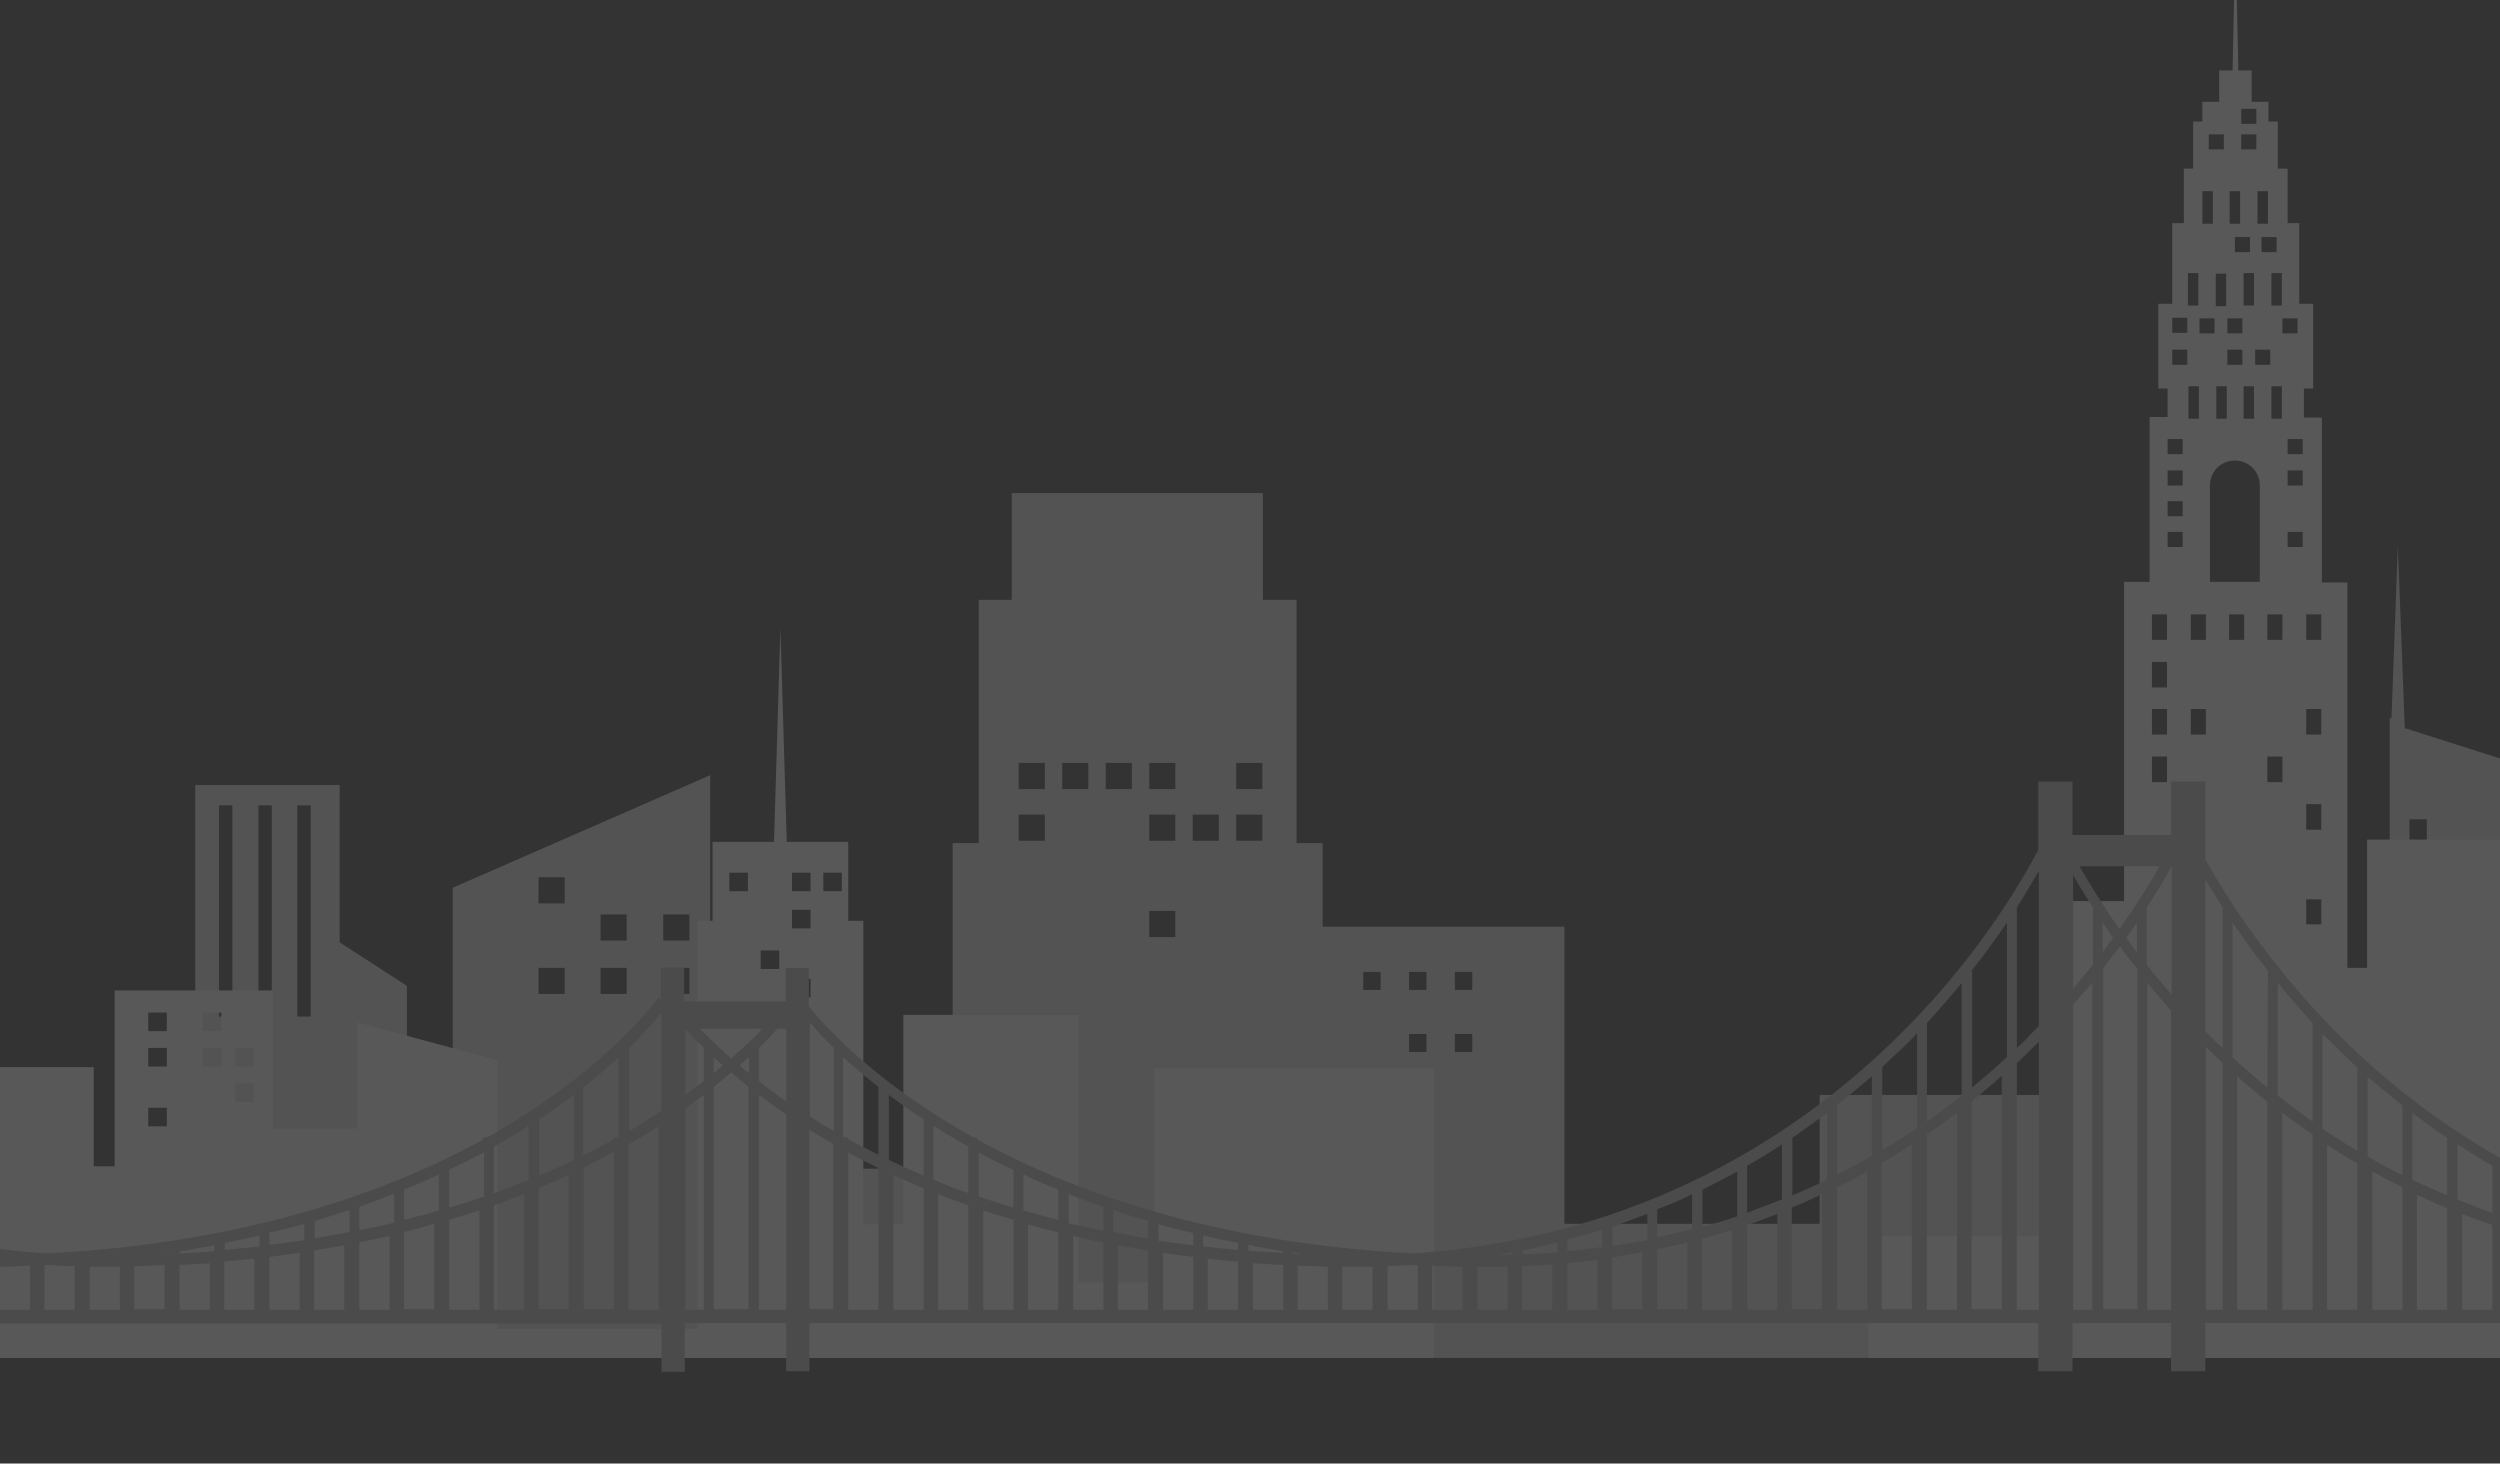 <svg width="1440" height="843" viewBox="0 0 1440 843" fill="none" xmlns="http://www.w3.org/2000/svg">
    <rect x="0" y="0" width="1440" height="843" fill="#333333" stroke="none"/>
    <g opacity="0.2" clip-path="url(#clip0_804_2125)">
        <path d="M1385.16 419.4L1381.15 314.419L1377.48 414.051L1376.47 413.382V630.698H1048.11V704.92H901.131V533.742H761.835V485.598H746.803V345.512H727.429V283.995H582.788V345.512H563.747V485.598H548.716V673.159H409.085V446.481L260.77 511.341V641.397H234.381V567.844L195.632 542.769V452.164H112.455V673.493H10.572V627.355H-0.786V590.578H-55.235V627.355H-66.592V705.254H-119.037V782.151H-66.592H-49.222H10.238H112.121H146.527H157.885H195.298H260.102H287.16H370.336H408.417H548.047H619.199H709.724H760.833H900.129H1458.65V442.803L1385.16 419.4ZM601.828 484.26H586.796V469.215H601.828V484.26ZM601.828 454.505H586.796V439.46H601.828V454.505ZM133.834 585.563H126.151V463.866H133.834V585.563ZM156.549 585.563H148.866V463.866H156.549V585.563ZM178.93 585.563H171.247V463.866H178.93V585.563ZM626.882 454.505H611.85V439.46H626.882V454.505ZM651.935 454.505H636.903V439.46H651.935V454.505ZM676.988 539.76H661.956V524.715H676.988V539.76ZM676.988 484.26H661.956V469.215H676.988V484.26ZM676.988 454.505H661.956V439.46H676.988V454.505ZM702.041 484.26H687.009V469.215H702.041V484.26ZM397.06 572.524H382.028V557.479H397.06V572.524ZM360.983 572.524H345.951V557.479H360.983V572.524ZM397.06 541.766H382.028V526.721H397.06V541.766ZM360.983 541.766H345.951V526.721H360.983V541.766ZM325.241 572.524H310.209V557.479H325.241V572.524ZM325.241 520.368H310.209V505.323H325.241V520.368ZM135.17 625.349H125.149V614.985H135.17V625.349ZM135.17 665.135H125.149V655.105H135.17V665.135ZM2.221 650.09H-7.801V639.725H2.221V650.09ZM2.221 712.275H-7.801V702.246H2.221V712.275ZM2.221 693.218H-7.801V683.188H2.221V693.218ZM-20.494 650.09H-30.516V639.725H-20.494V650.09ZM-20.494 728.323H-30.516V718.293H-20.494V728.323ZM795.239 570.184H785.218V559.82H795.239V570.184ZM821.629 570.184H811.608V559.82H821.629V570.184ZM848.018 570.184H837.997V559.82H848.018V570.184ZM1397.85 499.974H1387.83V471.89H1397.85V499.974ZM1397.85 538.757H1387.83V510.673H1397.85V538.757ZM821.629 605.958H811.608V595.593H821.629V605.958ZM848.018 605.958H837.997V595.593H848.018V605.958ZM795.239 642.066H785.218V631.701H795.239V642.066ZM821.629 642.066H811.608V631.701H821.629V642.066ZM795.239 678.173H785.218V667.809H795.239V678.173ZM-20.494 753.398H-30.516V743.034H-20.494V753.398ZM-43.209 650.09H-53.231V639.725H-43.209V650.09ZM135.17 733.338H125.149V723.308H135.17V733.338ZM-9.471 625.349H-14.482V600.943H-9.471V625.349ZM-20.828 625.349H-25.839V600.943H-20.828V625.349ZM-32.186 625.349H-37.531V600.943H-32.52V625.349H-32.186ZM-43.543 625.349H-48.554V600.943H-43.543V625.349ZM180.266 685.529H170.244V675.499H180.266V685.529ZM209.996 665.135H199.974V655.105H209.996V665.135ZM209.996 685.529H199.974V675.499H209.996V685.529ZM209.996 705.254H199.974V695.224H209.996V705.254ZM727.095 484.26H712.063V469.215H727.095V484.26ZM727.095 454.505H712.063V439.46H727.095V454.505Z" fill="#D0D0D0" />
        <path d="M1363.45 483.592V557.479H1325.03V711.941H1272.92V572.859H1259.23V519.031H1192.42V572.859H1178.72V711.941H1076.17V782.151H1440.61V483.592H1363.45Z" fill="#EDEDED" />
        <path d="M665.632 738.688H621.204V584.56H520.323V705.254H497.274V530.398H488.589V484.929H453.18L449.505 361.895L445.831 484.929H410.422V530.398H401.737V765.434H286.492V610.638L205.654 588.907V650.089H157.218V570.518H66.024V671.821H53.998V614.65H-19.157V733.673H-112.689V782.151H825.972V615.319H664.963V738.688H665.632ZM96.088 648.752H85.398V638.053H96.088V648.752ZM96.088 614.316H85.398V603.617H96.088V614.316ZM96.088 593.922H85.398V583.223H96.088V593.922ZM127.488 614.316H116.798V603.617H127.488V614.316ZM127.488 593.922H116.798V583.223H127.488V593.922ZM146.194 634.71H135.505V624.012H146.194V634.71ZM146.194 614.316H135.505V603.617H146.194V614.316ZM430.799 513.347H420.11V502.649H430.799V513.347ZM448.837 558.148H438.148V547.449H448.837V558.148ZM466.876 574.53H456.186V563.832H466.876V574.53ZM466.876 534.745H456.186V524.046H466.876V534.745ZM466.876 513.347H456.186V502.649H466.876V513.347ZM484.914 513.347H474.225V502.649H484.914V513.347Z" fill="#EDEDED" />
        <path d="M1363.78 722.306V609.301H1352.09V335.483H1337.39V240.532H1327.04V223.815H1332.38V175.003H1324.36V128.531H1317.68V97.103H1312.01V70.022H1306.66V58.655H1296.97V40.601H1289.29L1287.62 -37.633L1285.95 40.601H1278.27V58.655H1268.58V70.022H1263.24V97.103H1257.89V128.531H1251.21V175.003H1243.19V223.815H1248.54V240.198H1238.18V335.148H1223.48V608.967H1211.79V721.971H1204.11V782.151H1371.46V722.306H1363.78ZM1248.2 450.493H1239.52V435.782H1248.2V450.493ZM1248.2 423.078H1239.52V408.367H1248.2V423.078ZM1248.2 395.997H1239.52V381.286H1248.2V395.997ZM1248.2 368.582H1239.52V353.871H1248.2V368.582ZM1314.34 157.283V176.006H1308.33V157.283H1314.34ZM1314.34 222.478V241.201H1308.33V222.478H1314.34ZM1311.34 136.555V145.247H1302.65V136.555H1311.34ZM1307.66 201.415V210.108H1298.98V201.415H1307.66ZM1300.31 110.142H1306.33V128.865H1300.31V110.142ZM1290.96 62.667H1299.65V71.36H1290.96V62.667ZM1290.96 77.378H1299.65V86.07H1290.96V77.378ZM1292.3 157.283H1298.31V176.006H1292.3V157.283ZM1287.29 145.247V136.555H1295.97V145.247H1287.29ZM1292.3 222.478H1298.31V241.201H1292.3V222.478ZM1284.28 110.142H1290.29V128.865H1284.28V110.142ZM1282.94 183.361H1291.63V192.054H1282.94V183.361ZM1282.94 201.415H1291.63V210.108H1282.94V201.415ZM1282.61 222.478V241.201H1276.6V222.478H1282.61ZM1282.28 176.34H1276.26V157.618H1282.28V176.34ZM1272.25 77.378H1280.94V86.07H1272.25V77.378ZM1268.58 110.142H1274.59V128.865H1268.58V110.142ZM1266.91 183.361H1275.59V192.054H1266.91V183.361ZM1257.22 315.088H1248.54V306.396H1257.22V315.088ZM1257.22 297.369H1248.54V288.676H1257.22V297.369ZM1257.22 279.649H1248.54V270.956H1257.22V279.649ZM1257.22 261.595H1248.54V252.902H1257.22V261.595ZM1259.89 210.108H1251.21V201.415H1259.89V210.108ZM1259.89 191.719H1251.21V183.027H1259.89V191.719ZM1260.23 157.283H1266.24V176.006H1260.23V157.283ZM1260.56 222.478H1266.58V241.201H1260.56V222.478ZM1270.25 423.078H1261.9V408.367H1270.58V423.078H1270.25ZM1270.25 368.582H1261.9V353.871H1270.58V368.582H1270.25ZM1292.63 368.582H1283.95V353.871H1292.63V368.582ZM1301.65 335.148H1272.92V279.649C1272.92 271.625 1279.27 265.273 1287.29 265.273C1295.3 265.273 1301.65 271.625 1301.65 279.649V335.148ZM1314.68 450.493H1305.99V435.782H1314.68V450.493ZM1314.68 368.582H1305.99V353.871H1314.68V368.582ZM1314.68 183.361H1323.36V192.054H1314.68V183.361ZM1326.37 315.088H1317.68V306.396H1326.37V315.088ZM1326.37 279.649H1317.68V270.956H1326.37V279.649ZM1326.37 261.595H1317.68V252.902H1326.37V261.595ZM1337.06 532.405H1328.37V518.028H1337.06V532.405ZM1337.06 477.908H1328.37V463.198H1337.06V477.908ZM1337.06 423.078H1328.37V408.367H1337.06V423.078ZM1337.06 368.582H1328.37V353.871H1337.06V368.582Z" fill="#EDEDED" />
        <path d="M2251 754.402H2060.6V557.48H2047.23V583.224C2037.88 593.922 2019.17 613.314 1988.78 634.376V557.48H1975.42V579.546C1966.06 590.913 1939.67 620 1891.57 648.753C1888.23 650.759 1884.56 653.099 1880.55 655.105H1878.21V656.442C1826.1 685.195 1743.92 715.954 1627.01 721.972C1494.39 713.279 1404.54 652.096 1351.09 599.94C1309 558.817 1282.94 517.694 1270.25 494.96V450.159H1250.54V480.918H1193.75V450.159H1174.05V489.61C1162.69 511.008 1135.96 555.808 1090.2 599.94C1036.75 651.762 946.896 712.945 814.281 721.972C697.365 715.954 615.525 685.195 563.08 656.442V655.105H560.742C557.067 653.099 553.393 650.759 549.718 648.753C501.282 620 474.892 590.913 465.873 579.546V557.48H452.512V576.871H394.054V557.48H380.692V575.868L379.356 574.531C379.022 574.865 352.967 611.976 291.503 648.753C288.162 650.759 284.488 653.099 280.479 655.105H278.141V656.442C226.03 685.195 143.856 715.954 26.94 721.972C-105.675 713.279 -195.533 652.096 -248.979 599.94C-311.446 539.092 -338.837 477.24 -339.171 476.906L-344.182 479.915C-344.182 480.249 -336.499 497.634 -320.131 522.709V603.618C-321.467 602.281 -322.803 601.278 -324.139 599.94C-386.605 539.092 -413.997 477.24 -414.331 476.906L-419.342 479.915C-419.342 480.249 -411.659 497.634 -395.29 522.709V754.402H-431.701V762.426H381.026V790.176H394.388V762.092H452.846V789.841H466.207V762.092H1174.05V789.841H1193.75V762.092H1250.54V789.841H1270.25V762.092H1975.42V789.841H1988.78V762.092H2047.23V789.841H2060.6V762.092H2251V754.402ZM2030.87 608.967V754.068H2010.82V626.018C2018.17 620 2025.19 614.317 2030.87 608.967ZM1975.42 588.907V643.069C1972.41 645.075 1969.4 646.747 1966.4 648.753C1964.73 649.756 1963.39 650.759 1961.72 651.427V603.618C1967.4 597.934 1972.07 592.919 1975.42 588.907ZM1305.99 754.402H1288.62V620C1293.97 624.681 1299.98 629.696 1305.99 634.711V754.402ZM1332.05 754.402H1314.68V641.063C1320.36 645.409 1326.03 649.421 1332.05 653.433V754.402ZM1357.77 754.402H1340.4V659.451C1346.08 663.129 1351.76 666.807 1357.77 670.15V754.402ZM1383.82 754.402H1366.45V674.831C1372.13 677.84 1377.81 680.849 1383.82 683.858V754.402ZM1409.55 754.402H1392.18V688.204C1397.85 690.879 1403.53 693.553 1409.55 695.894V754.402ZM1435.6 754.402H1418.23V699.237C1423.91 701.577 1429.59 703.583 1435.6 705.589V754.402ZM1461.32 754.402H1443.95V708.598C1449.63 710.27 1455.31 711.942 1461.32 713.613V754.402ZM1487.38 754.402H1470.01V715.954C1475.69 717.291 1481.36 718.628 1487.38 719.966V754.402ZM1513.1 754.402H1495.73V721.637C1501.41 722.64 1507.42 723.643 1513.1 724.646V754.402ZM1539.15 754.402H1521.78V725.649C1527.46 726.318 1533.48 726.987 1539.15 727.655V754.402ZM1564.88 754.402H1547.51V728.324C1553.18 728.658 1559.2 728.993 1564.88 729.327V754.402ZM1590.93 729.661V754.402H1573.56V729.661C1577.24 729.661 1581.24 729.661 1584.92 729.661C1586.92 729.661 1588.93 729.661 1590.93 729.661ZM1599.28 729.661C1605.3 729.661 1610.97 729.327 1616.65 728.993V754.402H1599.28V729.661ZM1625 728.658C1625.67 728.658 1626.34 728.658 1627.01 728.658C1632.02 728.993 1637.03 729.327 1642.37 729.327V754.402H1625V728.658ZM1651.06 729.661C1654.07 729.661 1656.74 729.661 1659.74 729.661C1662.75 729.661 1665.42 729.661 1668.43 729.661V754.402H1651.06V729.661ZM1676.78 729.327C1682.79 729.327 1688.47 728.993 1694.15 728.658V754.068H1676.78V729.327ZM1702.84 728.658C1708.85 728.324 1714.53 727.99 1720.21 727.655V754.402H1702.84V728.658ZM1728.56 726.652C1734.57 725.984 1740.25 725.649 1745.93 724.981V754.402H1728.56V726.652ZM1754.61 723.978C1760.63 723.309 1766.3 722.306 1771.98 721.637V754.402H1754.61V723.978ZM1780.33 720.3C1786.35 719.297 1792.03 718.294 1797.7 717.291V754.402H1780.33V720.3ZM1806.39 715.619C1812.4 714.282 1818.08 713.279 1823.76 711.942V754.402H1806.39V715.619ZM1832.11 709.601C1838.12 708.264 1843.8 706.592 1849.48 704.921V754.068H1832.11V709.601ZM1858.17 702.58C1864.18 700.909 1869.86 698.903 1875.54 697.231V754.402H1858.17V702.58ZM1883.89 694.222C1889.9 692.216 1895.58 689.876 1901.26 687.87V754.402H1883.89V694.222ZM1909.94 684.192C1915.96 681.852 1921.97 679.177 1927.31 676.502V754.068H1909.94V684.192ZM1935.66 672.49C1941.68 669.481 1947.69 666.472 1953.03 663.463V754.068H1935.66V672.49ZM1956.04 608.967V654.771C1955.71 654.771 1955.71 655.105 1955.37 655.105H1953.03V656.442C1947.69 659.451 1941.68 662.46 1935.66 665.469V626.353C1943.35 620 1950.03 614.317 1956.04 608.967ZM1929.99 630.699V668.144C1923.64 671.153 1916.96 674.162 1909.94 677.171V644.741C1917.29 640.06 1923.97 635.045 1929.99 630.699ZM1894.58 654.436C1897.92 652.43 1901.26 650.424 1904.26 648.418V679.511C1897.92 682.186 1891.24 684.861 1884.22 687.201V660.454C1887.56 658.448 1891.24 656.442 1894.58 654.436ZM1878.21 663.798V689.207C1871.86 691.547 1864.85 693.553 1858.17 695.559V673.828C1865.18 670.484 1871.86 667.141 1878.21 663.798ZM1852.49 676.502V697.231C1845.81 699.237 1839.13 700.909 1832.44 702.58V685.195C1839.13 682.52 1846.14 679.511 1852.49 676.502ZM1826.43 687.535V704.252C1819.75 705.924 1813.07 707.261 1806.39 708.598V695.225C1813.4 692.55 1820.08 690.21 1826.43 687.535ZM1800.71 696.897V709.601C1794.03 710.939 1787.35 711.942 1780.67 713.279V703.249C1787.35 701.243 1794.03 699.237 1800.71 696.897ZM1774.66 704.921V714.282C1767.97 715.285 1761.29 716.288 1754.61 716.957V709.936C1761.63 708.598 1768.31 706.927 1774.66 704.921ZM1748.93 711.607V717.96C1742.25 718.628 1735.57 719.297 1728.89 719.966V715.954C1735.57 714.616 1742.25 713.279 1748.93 711.607ZM1722.88 717.291V720.634C1716.2 721.303 1709.52 721.637 1702.84 721.972V720.969C1709.52 719.631 1716.53 718.628 1722.88 717.291ZM1697.16 721.972C1695.49 721.972 1693.82 721.972 1692.15 722.306C1693.82 721.972 1695.49 721.972 1697.16 721.637V721.972ZM1578.91 722.975C1576.23 722.975 1573.56 722.975 1570.89 722.975V721.637C1573.23 721.972 1575.9 722.306 1578.91 722.975ZM1564.88 720.3V722.64C1558.2 722.306 1551.18 721.972 1544.83 721.303V715.619C1551.18 717.291 1558.2 718.963 1564.88 720.3ZM1539.15 714.282V720.969C1532.47 720.3 1525.46 719.631 1519.11 718.628V708.598C1525.46 710.27 1532.14 712.276 1539.15 714.282ZM1513.1 706.592V717.625C1506.42 716.622 1499.4 715.285 1493.06 714.282V699.237C1499.4 701.577 1506.42 704.252 1513.1 706.592ZM1487.38 696.897V712.945C1480.36 711.607 1473.68 709.936 1467.34 708.264V688.204C1473.68 691.213 1480.36 693.888 1487.38 696.897ZM1461.32 685.195V706.592C1454.31 704.586 1447.63 702.58 1441.28 700.574V674.831C1447.63 678.508 1454.31 681.852 1461.32 685.195ZM1435.6 671.487V698.568C1428.59 696.228 1421.91 693.553 1415.56 690.879V659.117C1421.91 663.464 1428.59 667.475 1435.6 671.487ZM1409.55 655.439V688.538C1402.53 685.529 1395.85 682.52 1389.5 679.511V641.063C1395.85 645.744 1402.53 650.759 1409.55 655.439ZM1383.82 636.717V676.837C1376.81 673.493 1370.13 669.816 1363.78 666.138V620.335C1369.79 625.35 1376.48 631.033 1383.82 636.717ZM1347.41 604.955C1350.75 608.299 1354.43 611.642 1357.77 614.985V662.795C1350.75 658.783 1344.07 654.436 1337.73 650.09V595.594C1340.73 598.269 1344.07 601.612 1347.41 604.955ZM1332.05 589.242V646.078C1325.03 641.063 1318.35 636.048 1312.01 631.033V566.173C1318.02 573.528 1324.7 581.218 1332.05 589.242ZM1306.33 559.152L1305.99 626.353C1298.98 620.669 1291.96 614.651 1285.95 608.967V531.402C1291.96 540.095 1298.64 549.456 1306.33 559.152ZM1280.27 522.709V603.618C1278.93 602.281 1277.6 601.278 1276.26 599.94C1274.26 597.934 1272.25 595.928 1270.25 593.922V506.661C1273.26 511.676 1276.6 517.026 1280.27 522.709ZM1230.83 548.453C1228.83 545.778 1226.49 542.769 1224.82 540.095C1226.82 537.086 1229.16 534.077 1230.83 531.402V548.453ZM1220.81 535.08C1210.79 521.038 1203.44 508.667 1197.76 498.972H1243.86C1238.52 508.667 1230.83 521.038 1220.81 535.08ZM1217.14 540.095C1215.13 542.769 1213.13 545.444 1211.12 548.453V531.402C1213.13 534.077 1215.13 537.086 1217.14 540.095ZM1194.09 503.987C1197.09 509.336 1201.1 515.688 1205.45 522.709V555.808C1201.77 560.155 1198.1 564.835 1194.09 569.516V503.987ZM1211.12 558.149C1214.46 553.802 1217.8 549.456 1221.15 545.11C1224.15 549.456 1227.49 553.802 1231.17 558.149V754.068H1211.46V558.149H1211.12ZM1236.51 522.709C1242.52 513.682 1247.2 505.658 1250.88 498.972V572.859C1245.86 567.176 1241.19 561.492 1236.51 555.808V522.709ZM1174.38 501.646V590.913C1171.37 593.922 1168.7 596.931 1165.69 599.94C1164.36 601.278 1163.02 602.281 1161.69 603.618V522.709C1166.7 515.02 1170.7 507.664 1174.38 501.646ZM505.958 754.402H488.588V663.798C493.933 666.807 499.946 669.816 505.958 672.825V754.402ZM532.014 754.402H514.644V676.837C520.322 679.511 526.001 681.852 532.014 684.526V754.402ZM557.735 754.402H540.365V687.87C546.044 690.21 551.722 692.216 557.735 694.222V754.402ZM583.791 754.402H566.42V697.231C572.099 699.237 577.778 700.909 583.791 702.58V754.402ZM609.512 754.402H592.142V705.255C597.82 706.927 603.499 708.264 609.512 709.936V754.402ZM635.567 754.402H618.197V711.942C623.876 713.279 629.555 714.616 635.567 715.619V754.402ZM661.289 754.402H643.918V717.291C649.597 718.294 655.276 719.297 661.289 720.3V754.402ZM687.344 754.402H669.974V721.637C675.652 722.64 681.331 723.309 687.344 723.978V754.402ZM713.065 754.402H695.695V724.981C701.374 725.649 707.387 726.318 713.065 726.652V754.402ZM739.121 754.402H721.75V727.655C727.429 727.99 733.442 728.324 739.121 728.658V754.402ZM764.842 754.402H747.472V728.993C753.151 729.327 759.163 729.327 764.842 729.661V754.402ZM773.193 729.661C776.2 729.661 778.872 729.661 781.878 729.661C784.885 729.661 787.557 729.661 790.563 729.661V754.402H773.193V729.661ZM799.249 729.327C804.259 728.993 809.604 728.993 814.615 728.658C815.283 728.658 815.951 728.658 816.619 728.658V754.402H799.249V729.327ZM824.97 728.993C830.649 729.327 836.327 729.327 842.34 729.661V754.402H824.97V728.993ZM851.025 729.661C853.03 729.661 855.034 729.661 857.038 729.661C861.047 729.661 864.721 729.661 868.396 729.661V754.402H851.025V729.661ZM876.747 729.327C882.759 728.993 888.438 728.658 894.117 728.324V754.402H876.747V729.327ZM902.802 727.655C908.815 726.987 914.494 726.318 920.172 725.649V754.402H902.802V727.655ZM928.523 724.312C934.536 723.309 940.215 722.306 945.894 721.303V754.068H928.523V724.312ZM954.579 719.631C960.591 718.294 966.27 716.957 971.949 715.619V754.068H954.579V719.631ZM980.3 713.613C986.313 711.942 991.991 710.27 997.67 708.598V754.402H980.3V713.613ZM1006.36 705.589C1012.37 703.583 1018.05 701.577 1023.73 699.237V754.402H1006.36V705.589ZM1032.08 695.559C1038.09 693.219 1043.77 690.544 1049.45 687.87V754.068H1032.08V695.559ZM1058.13 683.858C1064.14 680.849 1069.82 677.84 1075.5 674.831V754.402H1058.13V683.858ZM1083.85 669.816C1089.87 666.472 1095.54 662.795 1101.22 659.117V754.068H1083.85V669.816ZM1109.91 653.433C1115.92 649.421 1121.93 645.075 1127.28 641.063V754.402H1109.91V653.433ZM1135.63 634.376C1141.64 629.361 1147.66 624.681 1153 619.666V754.068H1135.63V634.376ZM1156.01 531.402V608.967C1149.66 614.651 1142.98 620.669 1135.96 626.353V559.152H1135.63C1143.31 549.456 1149.99 540.095 1156.01 531.402ZM1129.95 566.173V631.033C1123.6 636.048 1116.92 641.063 1109.91 646.078V589.242C1117.26 581.218 1123.94 573.528 1129.95 566.173ZM1094.54 604.955C1097.88 601.612 1101.22 598.603 1104.23 595.26V649.756C1097.88 654.102 1091.2 658.449 1084.19 662.461V614.651C1087.53 611.308 1091.2 607.964 1094.54 604.955ZM1078.17 620V665.804C1071.83 669.481 1064.81 673.159 1058.13 676.502V636.382C1065.15 631.033 1071.83 625.35 1078.17 620ZM1052.45 641.063V679.511C1045.77 682.52 1039.09 685.864 1032.41 688.538V655.439C1039.09 650.759 1045.77 645.744 1052.45 641.063ZM1026.4 659.117V690.879C1019.72 693.553 1013.04 695.894 1006.36 698.568V671.487C1013.37 667.475 1020.05 663.464 1026.4 659.117ZM1000.68 674.831V700.574C993.996 702.915 987.315 704.921 980.634 706.592V685.195C987.315 681.852 993.996 678.508 1000.68 674.831ZM974.621 687.87V707.93C967.94 709.601 961.26 711.273 954.579 712.61V696.562C961.594 693.888 968.274 691.213 974.621 687.87ZM948.9 699.237V714.282C942.219 715.619 935.538 716.622 928.857 717.625V706.592C935.538 704.252 942.219 701.577 948.9 699.237ZM922.845 708.264V718.294C916.164 719.297 909.483 719.966 902.802 720.634V713.948C909.483 712.276 916.498 710.27 922.845 708.264ZM897.123 715.619V721.303C890.442 721.972 883.761 722.306 877.081 722.64V720.3C883.761 718.963 890.442 717.291 897.123 715.619ZM871.068 722.64C868.396 722.64 865.723 722.64 863.051 722.64C865.723 722.306 868.396 721.637 871.068 721.303V722.64ZM749.81 722.306C748.14 722.306 746.47 722.306 744.799 721.972V721.303C746.47 721.972 748.14 721.972 749.81 722.306ZM739.121 720.634V721.637C732.44 721.303 725.425 720.969 719.078 720.3V716.957C725.425 718.628 732.106 719.631 739.121 720.634ZM713.065 715.954V719.966C706.05 719.297 699.37 718.628 693.023 717.96V711.607C699.37 713.279 706.385 714.616 713.065 715.954ZM687.344 710.27V717.291C680.329 716.288 673.648 715.619 667.301 714.616V705.255C673.648 706.927 680.329 708.598 687.344 710.27ZM661.289 703.249V713.279C654.274 712.276 647.593 710.939 641.246 709.601V696.897C647.593 699.237 654.274 701.243 661.289 703.249ZM635.567 695.225V708.933C628.552 707.595 621.871 705.924 615.525 704.586V687.87C621.871 690.21 628.552 692.55 635.567 695.225ZM609.512 685.195V702.58C602.497 700.909 595.816 698.903 589.469 697.231V676.502C595.816 679.511 602.497 682.52 609.512 685.195ZM583.791 673.828V695.559C576.776 693.553 570.095 691.213 563.748 689.207V663.798C569.761 667.141 576.442 670.484 583.791 673.828ZM547.38 654.436C550.72 656.442 554.061 658.448 557.735 660.454V687.201C550.72 684.861 544.039 682.186 537.693 679.511V648.418C540.699 650.424 544.039 652.43 547.38 654.436ZM532.014 644.741V677.171C524.999 674.162 518.318 671.153 511.971 668.144V630.699C517.984 635.045 524.665 640.06 532.014 644.741ZM505.958 626.018V665.135C499.946 662.126 493.933 659.117 488.588 656.108V655.105H486.25C485.916 655.105 485.916 654.771 485.582 654.771V608.967C491.595 614.317 498.276 620 505.958 626.018ZM480.237 603.618V651.427C478.567 650.424 476.897 649.422 475.561 648.753C472.554 646.747 469.548 645.075 466.541 643.069V588.907C469.882 592.919 474.224 597.934 480.237 603.618ZM-293.407 754.402H-310.777V620C-305.433 624.681 -299.42 629.696 -293.407 634.711V754.402ZM-267.352 754.402H-284.722V641.063C-279.043 645.409 -273.365 649.421 -267.352 653.433V754.402ZM-241.631 754.402H-259.001V659.451C-253.322 663.129 -247.643 666.807 -241.631 670.15V754.402ZM-215.575 754.402H-232.945V674.831C-227.267 677.84 -221.588 680.849 -215.575 683.858V754.402ZM-189.854 754.402H-207.224V688.204C-201.545 690.879 -195.867 693.553 -189.854 695.894V754.402ZM-163.798 754.402H-181.169V699.237C-175.49 701.577 -169.811 703.583 -163.798 705.589V754.402ZM-138.077 754.402H-155.447V708.598C-149.769 710.27 -144.09 711.942 -138.077 713.613V754.402ZM-112.022 754.402H-129.392V715.954C-123.713 717.291 -118.034 718.628 -112.022 719.966V754.402ZM-86.3 754.402H-103.671V721.637C-97.992 722.64 -91.979 723.643 -86.3 724.646V754.402ZM-60.579 754.402H-77.949V725.649C-72.271 726.318 -66.258 726.987 -60.579 727.655V754.402ZM-34.524 754.402H-51.894V728.324C-46.215 728.658 -40.202 728.993 -34.524 729.327V754.402ZM-8.802 729.661V754.402H-26.173V729.661C-22.498 729.661 -18.49 729.661 -14.815 729.661C-12.477 729.661 -10.473 729.661 -8.802 729.661ZM-0.117 729.661C5.896 729.661 11.574 729.327 17.253 728.993V754.402H-0.117V729.661ZM25.604 728.658C26.272 728.658 26.94 728.658 27.608 728.658C32.619 728.993 37.63 729.327 42.974 729.327V754.402H25.604V728.658ZM51.66 729.661C54.666 729.661 57.338 729.661 60.345 729.661C63.351 729.661 66.023 729.661 69.03 729.661V754.402H51.66V729.661ZM77.381 729.327C83.394 729.327 89.072 728.993 94.751 728.658V754.068H77.381V729.327ZM103.436 728.658C109.449 728.324 115.128 727.99 120.806 727.655V754.402H103.436V728.658ZM129.158 726.652C135.17 725.984 140.849 725.649 146.528 724.981V754.402H129.158V726.652ZM155.213 723.978C161.226 723.309 166.904 722.306 172.583 721.637V754.402H155.213V723.978ZM180.934 720.3C186.947 719.297 192.626 718.294 198.305 717.291V754.402H180.934V720.3ZM206.99 715.619C213.002 714.282 218.681 713.279 224.36 711.942V754.402H206.99V715.619ZM232.711 709.601C238.724 708.264 244.403 706.592 250.081 704.921V754.068H232.711V709.601ZM258.766 702.58C264.779 700.909 270.458 698.903 276.137 697.231V754.402H258.766V702.58ZM284.488 694.222C290.5 692.216 296.179 689.876 301.858 687.87V754.402H284.488V694.222ZM310.209 684.192C316.222 681.852 322.235 679.177 327.579 676.502V754.068H310.209V684.192ZM336.264 672.49C342.277 669.481 348.29 666.472 353.635 663.463V754.068H336.264V672.49ZM361.986 659.117C364.658 657.446 367.33 656.108 369.669 654.771C373.009 652.765 376.35 650.759 379.356 648.753V754.402H361.986V659.117ZM394.722 592.585C397.728 595.928 401.403 599.606 405.411 603.618V622.675C402.071 625.349 398.396 628.024 394.722 630.699V592.585ZM403.073 592.585H439.15C434.473 597.6 428.46 603.284 421.111 609.636C414.096 603.284 408.084 597.6 403.073 592.585ZM411.09 608.967C412.76 610.639 414.431 611.976 416.435 613.648C414.765 614.985 413.094 616.657 411.09 617.994V608.967ZM411.09 626.018C414.765 623.343 418.105 620.334 421.111 617.66C424.118 620.334 427.458 623.009 431.133 626.018V754.068H411.09V626.018ZM426.122 613.648C427.792 611.976 429.797 610.305 431.467 608.967V617.994C429.463 616.657 427.792 615.32 426.122 613.648ZM437.146 603.618C441.488 599.606 444.828 595.928 447.835 592.585H452.846V634.376C447.167 630.364 441.822 626.687 437.146 622.675V603.618ZM381.026 582.889V639.726C376.35 642.735 371.673 645.744 366.996 648.753C365.326 649.756 363.99 650.759 362.32 651.427V603.618C371.673 594.591 377.686 587.236 381.026 582.889ZM356.307 608.967V654.771C355.973 654.771 355.973 655.105 355.639 655.105H353.301V656.442C347.956 659.451 341.943 662.46 335.93 665.469V626.353C343.947 620 350.628 614.317 356.307 608.967ZM330.586 630.699V668.144C324.239 671.153 317.558 674.162 310.543 677.171V644.741C317.558 640.06 324.573 635.045 330.586 630.699ZM294.843 654.436C298.184 652.43 301.524 650.424 304.53 648.418V679.511C298.183 682.186 291.503 684.861 284.488 687.201V660.454C288.162 658.448 291.503 656.442 294.843 654.436ZM278.809 663.798V689.207C272.462 691.547 265.447 693.553 258.766 695.559V673.828C265.781 670.484 272.462 667.141 278.809 663.798ZM252.754 676.502V697.231C246.073 699.237 239.392 700.909 232.711 702.58V685.195C239.726 682.52 246.407 679.511 252.754 676.502ZM227.032 687.535V704.252C220.351 705.924 213.671 707.261 206.99 708.598V695.225C213.671 692.55 220.685 690.21 227.032 687.535ZM201.311 696.897V709.601C194.63 710.939 187.949 711.942 181.268 713.279V703.249C187.949 701.243 194.63 699.237 201.311 696.897ZM175.256 704.921V714.282C168.575 715.285 161.894 716.288 155.213 716.957V709.936C161.894 708.598 168.575 706.927 175.256 704.921ZM149.534 711.607V717.96C142.853 718.628 136.172 719.297 129.492 719.966V715.954C136.172 714.616 142.853 713.279 149.534 711.607ZM123.479 717.291V720.634C116.798 721.303 110.117 721.637 103.436 721.972V720.969C110.117 719.631 116.798 718.628 123.479 717.291ZM97.757 721.972C96.087 721.972 94.417 721.972 92.747 722.306C94.417 721.972 96.087 721.972 97.757 721.637V721.972ZM-20.828 722.975C-23.5 722.975 -26.172 722.975 -28.845 722.975V721.637C-26.172 721.972 -23.5 722.306 -20.828 722.975ZM-34.524 720.3V722.64C-41.205 722.306 -48.219 721.972 -54.566 721.303V715.619C-48.219 717.291 -41.539 718.963 -34.524 720.3ZM-60.579 714.282V720.969C-67.26 720.3 -74.275 719.631 -80.622 718.628V708.598C-73.941 710.27 -67.26 712.276 -60.579 714.282ZM-86.3 706.592V717.625C-92.981 716.622 -99.996 715.285 -106.343 714.282V699.237C-99.996 701.577 -93.315 704.252 -86.3 706.592ZM-112.022 696.897V712.945C-119.037 711.607 -125.717 709.936 -132.064 708.264V688.204C-125.717 691.213 -119.037 693.888 -112.022 696.897ZM-138.077 685.195V706.592C-145.092 704.586 -151.773 702.58 -158.12 700.574V674.831C-151.773 678.508 -145.092 681.852 -138.077 685.195ZM-163.798 671.487V698.568C-170.813 696.228 -177.494 693.553 -183.841 690.879V659.117C-177.828 663.464 -170.813 667.475 -163.798 671.487ZM-189.854 655.439V688.538C-196.869 685.529 -203.55 682.52 -209.896 679.511V641.063C-203.55 645.744 -196.869 650.759 -189.854 655.439ZM-215.575 636.717V676.837C-222.59 673.493 -229.271 669.816 -235.618 666.138V620.335C-229.605 625.35 -222.924 631.033 -215.575 636.717ZM-251.986 604.955C-248.645 608.299 -244.971 611.642 -241.631 614.985V662.795C-248.645 658.783 -255.326 654.436 -261.673 650.09V595.594C-258.667 598.269 -255.326 601.612 -251.986 604.955ZM-267.352 589.242V646.078C-274.367 641.063 -281.048 636.048 -287.394 631.033V566.173C-281.382 573.528 -274.701 581.218 -267.352 589.242ZM-313.45 531.402C-307.437 540.095 -300.756 549.456 -293.073 559.486H-293.407V626.687C-300.422 621.003 -307.437 614.985 -313.45 609.302V531.402ZM-326.812 604.955C-324.473 607.296 -321.801 609.97 -319.129 612.311V754.402H-336.499V595.26C-333.492 598.269 -330.152 601.612 -326.812 604.955ZM-342.512 589.242V754.402H-362.554V566.173C-356.207 573.528 -349.527 581.218 -342.512 589.242ZM-388.276 531.402C-382.263 540.095 -375.582 549.456 -367.899 559.486H-368.233V754.402H-388.276V531.402ZM394.722 638.389C398.396 635.714 402.071 633.039 405.411 630.699V754.402H394.722V638.389ZM437.146 754.402V630.699C442.156 634.377 447.501 638.054 452.846 642.066V754.402H437.146ZM466.207 650.759C468.212 652.096 470.216 653.099 472.22 654.436C474.558 655.774 477.231 657.445 479.903 658.783V754.068H466.207V650.759ZM1161.69 754.402V612.311C1164.36 609.97 1167.03 607.296 1169.37 604.955C1171.04 603.284 1172.71 601.612 1174.38 599.94V754.402H1161.69ZM1194.09 578.877C1197.76 574.531 1201.44 570.185 1205.11 566.173V754.402H1194.09V578.877ZM1236.85 754.402V566.173C1241.19 571.522 1245.86 576.871 1250.54 582.221V754.402H1236.85ZM1270.58 602.949C1271.25 603.618 1271.92 604.287 1272.59 604.955C1274.93 607.296 1277.6 609.97 1280.27 612.311V754.402H1270.58V602.949ZM1961.72 754.402V659.117C1964.39 657.446 1967.06 656.108 1969.4 654.771C1971.41 653.433 1973.41 652.43 1975.42 651.093V754.736H1961.72V754.402ZM1988.78 642.066C1994.46 638.054 1999.8 634.377 2004.81 630.699V754.402H1988.78V642.066ZM2036.55 754.402V603.618C2040.89 599.606 2044.23 595.928 2047.23 592.585V754.402H2036.55Z" fill="#ABABAB" />
    </g>
    <defs>
        <clipPath id="clip0_804_2125">
            <rect width="1441" height="843" fill="white" />
        </clipPath>
    </defs>
</svg>
